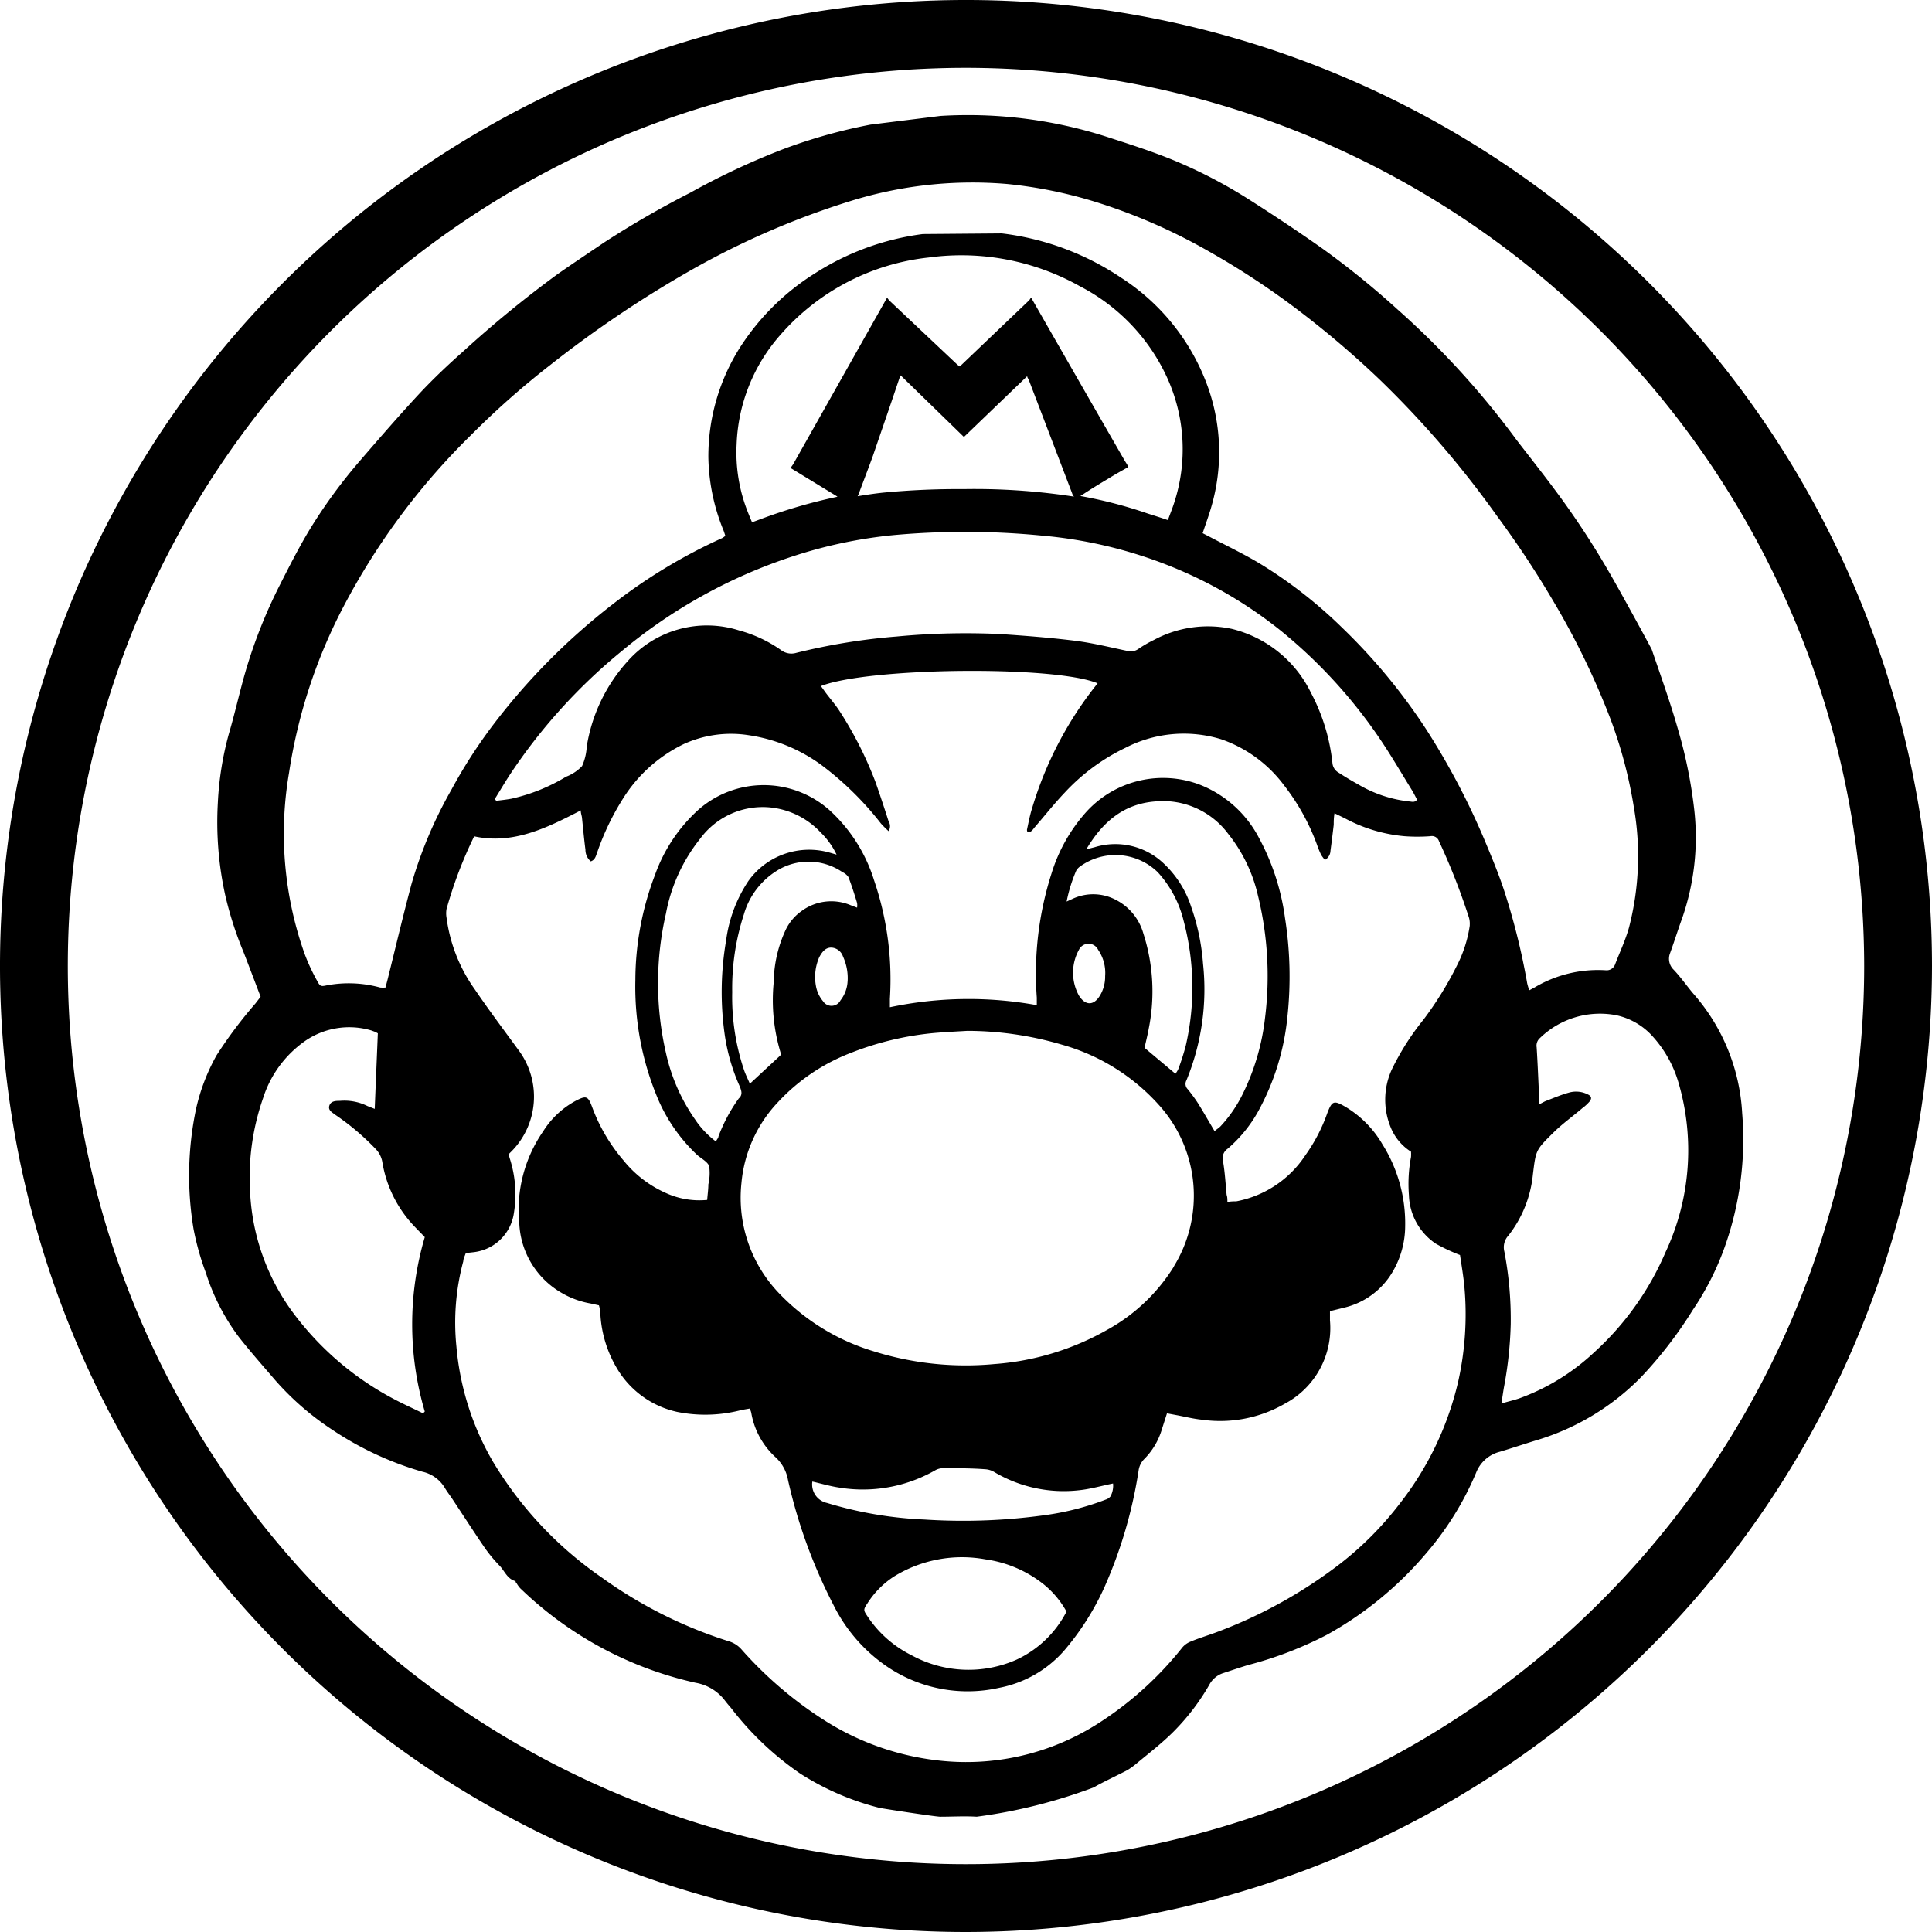 <svg xmlns="http://www.w3.org/2000/svg" viewBox="0 0 149 149">
  <path d="M134.36 85.85a15.19 15.19 0 0 0-3.69-9.13c-.55-.63-1-1.31-1.6-1.94a1.17 1.17 0 0 1-.27-1.27c.32-.88.6-1.78.92-2.66a19 19 0 0 0 .95-8.35 36.69 36.69 0 0 0-1.28-6.32c-.57-2-1.31-4.06-2-6.08-.05-.13-2.51-4.65-3.36-6.09a64.25 64.25 0 0 0-4-6.08c-1-1.35-2.06-2.69-3.07-4a64.76 64.76 0 0 0-9.24-10.12 65 65 0 0 0-5.8-4.69c-1.86-1.31-3.76-2.57-5.68-3.79a37.85 37.85 0 0 0-5-2.66c-1.79-.79-3.66-1.4-5.52-2a35 35 0 0 0-13.19-1.73l-5.39.67a41.57 41.57 0 0 0-6.57 1.83 56.13 56.13 0 0 0-7.33 3.42 73.76 73.76 0 0 0-6.62 3.82c-1.21.82-2.43 1.63-3.63 2.47a87.39 87.39 0 0 0-7.32 6c-1.13 1-2.25 2.06-3.29 3.17-1.56 1.68-3.07 3.42-4.57 5.16a40.1 40.1 0 0 0-4 5.48c-.8 1.34-1.51 2.74-2.22 4.14a38.75 38.75 0 0 0-2.67 6.74c-.45 1.56-.8 3.16-1.26 4.72a24.36 24.36 0 0 0-.86 5.36 26.11 26.11 0 0 0 .58 7.16 27.45 27.45 0 0 0 1.4 4.34c.44 1.13.86 2.25 1.32 3.45l-.4.52a34.84 34.84 0 0 0-3 4 15.26 15.26 0 0 0-1.58 4.13 25 25 0 0 0-.19 9.28 20.84 20.84 0 0 0 .95 3.37 16.58 16.58 0 0 0 2.53 4.93c.9 1.15 1.87 2.24 2.82 3.35a21.71 21.71 0 0 0 4.34 3.78 24.92 24.92 0 0 0 7 3.27 2.69 2.69 0 0 1 1.73 1.24c.19.32.43.62.63.93.81 1.22 1.6 2.45 2.42 3.65a11 11 0 0 0 1.15 1.4c.41.41.61 1.06 1.26 1.22 0 0 0 .11.08.16a2 2 0 0 0 .29.4c.42.4.85.8 1.3 1.18a28.23 28.23 0 0 0 12.22 6.1 3.61 3.61 0 0 1 2.28 1.4c.14.18.29.36.44.53a23.38 23.38 0 0 0 5.34 5.07 20.76 20.76 0 0 0 6.13 2.65c.22.05 4.24.67 4.67.68.94 0 1.88-.06 2.81 0a40.64 40.64 0 0 0 9.08-2.28c.16-.15 2.41-1.22 2.59-1.34a6.68 6.68 0 0 0 .8-.6c1-.82 2-1.6 2.87-2.5a17.25 17.25 0 0 0 2.6-3.45 1.88 1.88 0 0 1 1-.88c.67-.22 1.34-.45 2-.65a29 29 0 0 0 6.07-2.33 27.4 27.4 0 0 0 7.74-6.38 23.38 23.38 0 0 0 3.77-6.12 2.66 2.66 0 0 1 1.84-1.62c1-.3 1.91-.61 2.87-.9a18.84 18.84 0 0 0 8-4.84 32.26 32.26 0 0 0 4-5.19 21.66 21.66 0 0 0 2.45-4.82 24.8 24.8 0 0 0 1.36-10.36zM32.63 109c-.73-.36-1.47-.69-2.19-1.07a23.05 23.05 0 0 1-7.54-6.3 17 17 0 0 1-3.61-9.66 18.56 18.56 0 0 1 1-7.28 8.53 8.53 0 0 1 3.3-4.45 6 6 0 0 1 5.05-.77l.35.13a1.19 1.19 0 0 0 .15.09c-.08 1.93-.16 3.84-.24 5.83l-.56-.22a4 4 0 0 0-2.13-.4c-.3 0-.69 0-.81.37s.25.54.48.72A19.15 19.15 0 0 1 29 88.64a1.9 1.9 0 0 1 .49 1A9.37 9.37 0 0 0 31.45 94c.39.49.85.92 1.31 1.41a23.77 23.77 0 0 0 0 13.45zm80.72-37.61a9.89 9.89 0 0 1-1 3.1 26.82 26.82 0 0 1-2.57 4.15 19.69 19.69 0 0 0-2.45 3.86 5.6 5.6 0 0 0 0 4.62 4 4 0 0 0 1.49 1.7 3 3 0 0 1 0 .41 11.13 11.13 0 0 0-.16 2.94 4.68 4.68 0 0 0 2.08 3.75 14.15 14.15 0 0 0 1.86.87c.11.75.26 1.61.34 2.48a23.73 23.73 0 0 1-.47 7.23 24.05 24.05 0 0 1-4.47 9.4 25.35 25.35 0 0 1-4.66 4.71 36.59 36.59 0 0 1-9.68 5.33c-.61.22-1.23.41-1.83.66a1.62 1.62 0 0 0-.64.45 26.43 26.43 0 0 1-6.38 5.79 18.88 18.88 0 0 1-12.63 2.91 20.63 20.63 0 0 1-8.48-3 30.15 30.15 0 0 1-6.52-5.55 2.1 2.1 0 0 0-1-.63 34.54 34.54 0 0 1-9.76-4.9 28.92 28.92 0 0 1-8.4-8.94 21.25 21.25 0 0 1-2.82-8.88 18.24 18.24 0 0 1 .53-6.58c0-.2.12-.4.19-.63l.62-.07a3.54 3.54 0 0 0 3.09-3 9 9 0 0 0-.31-4.21l-.08-.27a.36.36 0 0 1 .06-.15A6 6 0 0 0 40 81c-1.13-1.55-2.29-3.09-3.37-4.68a12.23 12.23 0 0 1-2.19-5.54 1.93 1.93 0 0 1 0-.68 32.86 32.86 0 0 1 2.13-5.6c3 .65 5.61-.65 8.22-2 0 .23.07.38.09.54.09.83.16 1.66.27 2.49a1.17 1.17 0 0 0 .41.9c.33-.11.39-.4.49-.67a19.78 19.78 0 0 1 2.06-4.27 11.35 11.35 0 0 1 4.63-4.11 8.77 8.77 0 0 1 5-.68 12.63 12.63 0 0 1 5.61 2.3 24.2 24.2 0 0 1 4.59 4.51 8.19 8.19 0 0 0 .59.59.71.71 0 0 0 0-.76c-.32-1-.65-2-1-3a29 29 0 0 0-2.8-5.53c-.32-.49-.71-.93-1.06-1.4l-.36-.5c3.72-1.45 18.07-1.59 21.34-.21a28.23 28.23 0 0 0-5.06 9.66c-.17.53-.27 1.09-.39 1.64 0 0 0 .11.06.19.28 0 .39-.21.53-.38.78-.9 1.52-1.84 2.34-2.7a15.54 15.54 0 0 1 4.67-3.44 9.83 9.83 0 0 1 7.37-.66 10.18 10.18 0 0 1 4.84 3.53 16.88 16.88 0 0 1 2.55 4.58 7.22 7.22 0 0 0 .33.81 3.27 3.27 0 0 0 .29.39.84.84 0 0 0 .43-.71c.09-.66.17-1.32.25-2 0-.26 0-.52.06-.89l.8.39a11.93 11.93 0 0 0 4.59 1.38 13.38 13.38 0 0 0 2 0 .58.58 0 0 1 .67.39 50.05 50.05 0 0 1 2.27 5.77 1.68 1.68 0 0 1 .1.69zM86.7 35.46Q83.12 29.24 79.55 23h-.07a1 1 0 0 1-.12.17l-5.24 5-.11.09-.16-.12-5.25-4.95a1.39 1.39 0 0 1-.15-.19h-.06l-7.2 12.77c-.06.1-.13.19-.19.28v.06l3.49 2.13.1.07A41.23 41.23 0 0 0 58.76 40l-.76.28c-.12-.28-.23-.54-.33-.8a12.38 12.38 0 0 1-.86-5.21 13.47 13.47 0 0 1 3.4-8.47 17.69 17.69 0 0 1 11.41-5.94 18.68 18.68 0 0 1 11.67 2.22 14.92 14.92 0 0 1 6.7 7 13.3 13.3 0 0 1 .56 9.71c-.13.41-.3.82-.48 1.32-.56-.19-1-.33-1.54-.5a34.54 34.54 0 0 0-5.29-1.37h.11c.7-.47 1.41-.9 2.13-1.33.5-.31 1-.59 1.52-.88v-.07c-.1-.19-.21-.34-.3-.5zm-3.87 2.84a50.21 50.21 0 0 0-8.49-.58 61.1 61.1 0 0 0-6.2.27c-.67.07-1.34.17-2 .28a.61.61 0 0 0 .07-.14c.37-1 .76-2 1.12-3 .68-2 1.35-3.91 2-5.86a2.4 2.4 0 0 1 .13-.32l4.88 4.75 4.88-4.69c0 .12.1.21.13.31l3.33 8.71a.62.62 0 0 0 .15.27zM61.1 42.92a36.07 36.07 0 0 1 7.9-1.66 61 61 0 0 1 11.39.05 34.76 34.76 0 0 1 10 2.41 33.46 33.46 0 0 1 8.4 4.93 38.71 38.71 0 0 1 7.77 8.54c.82 1.23 1.57 2.52 2.35 3.78.14.23.25.47.38.7-.19.25-.41.15-.6.14a9.79 9.79 0 0 1-4-1.35c-.5-.27-1-.58-1.45-.87a.94.94 0 0 1-.48-.75 14.93 14.93 0 0 0-1.66-5.42A9.24 9.24 0 0 0 95 48.5a8.8 8.8 0 0 0-6 .85 9.54 9.54 0 0 0-1.24.72 1 1 0 0 1-.82.13c-1.33-.28-2.66-.61-4-.78-1.92-.24-3.86-.39-5.8-.52a56.36 56.36 0 0 0-8 .19 48.1 48.1 0 0 0-7.73 1.26 1.32 1.32 0 0 1-1.17-.21A10.24 10.24 0 0 0 57 48.62 8.17 8.17 0 0 0 48.4 51a12.78 12.78 0 0 0-3.15 6.58 4.18 4.18 0 0 1-.36 1.5 3.32 3.32 0 0 1-1.23.82 14 14 0 0 1-4.23 1.7c-.38.07-.77.11-1.16.16l-.11-.14c.38-.61.75-1.24 1.14-1.84a42.87 42.87 0 0 1 8.63-9.55 40 40 0 0 1 13.17-7.31zm53.41 21.91a56.26 56.26 0 0 0-4.51-8.57 44.91 44.91 0 0 0-6.5-7.86 35.32 35.32 0 0 0-6.15-4.82c-1.28-.79-2.65-1.44-4-2.15l-.6-.31c.24-.73.48-1.37.66-2a15 15 0 0 0-.41-9.69 16.71 16.71 0 0 0-6.52-8A21 21 0 0 0 77.26 18l-6.09.05a20.22 20.22 0 0 0-8.35 3.05 18.56 18.56 0 0 0-5.77 5.73 15.7 15.7 0 0 0-2.42 8.42 15.49 15.49 0 0 0 1.15 5.61c.06.14.1.29.16.46a1.3 1.3 0 0 1-.25.18 41.53 41.53 0 0 0-8.45 5.11 50 50 0 0 0-9.16 9.23 39 39 0 0 0-3.28 5.09 33.4 33.4 0 0 0-3.07 7.27c-.65 2.44-1.23 4.9-1.84 7.35l-.16.61a2.29 2.29 0 0 1-.41 0 9.14 9.14 0 0 0-4.16-.16c-.43.09-.48.06-.72-.39a15.1 15.1 0 0 1-.93-2 27.66 27.66 0 0 1-1.22-14 40.74 40.74 0 0 1 4.25-12.92 53 53 0 0 1 9.77-13.12 63.8 63.8 0 0 1 6.1-5.4 86.69 86.69 0 0 1 11.07-7.44 62.54 62.54 0 0 1 11.94-5.17 31.62 31.62 0 0 1 12.26-1.37 34.57 34.57 0 0 1 6.74 1.36 43.63 43.63 0 0 1 8.78 3.82 60.92 60.92 0 0 1 7.31 4.85 72 72 0 0 1 5.94 5.1 75.74 75.74 0 0 1 9 10.47 74.47 74.47 0 0 1 4.32 6.53 59.5 59.5 0 0 1 4.43 9.12 35.19 35.19 0 0 1 1.81 6.84 21.92 21.92 0 0 1-.38 9.26c-.28 1-.72 1.91-1.08 2.86a.69.69 0 0 1-.69.43 9.56 9.56 0 0 0-5.52 1.33l-.41.22c-.06-.24-.14-.45-.17-.66a51.92 51.92 0 0 0-1.59-6.51c-.44-1.45-1.05-2.92-1.66-4.38zm13.94 31.74a22.25 22.25 0 0 1-5.53 7.75 16.75 16.75 0 0 1-5.79 3.54c-.39.13-.79.22-1.34.38.09-.55.15-1 .22-1.37a30 30 0 0 0 .5-4.73 27.87 27.87 0 0 0-.49-5.61 1.33 1.33 0 0 1 .31-1.24 9.09 9.09 0 0 0 1.89-4.71c.23-1.85.2-1.87 1.54-3.19.71-.71 1.53-1.29 2.29-1.94a3.33 3.33 0 0 0 .55-.51c.18-.24.13-.41-.15-.54a2 2 0 0 0-1.47-.13c-.58.16-1.14.4-1.71.62-.17.06-.32.16-.57.28v-.58c-.06-1.28-.11-2.55-.19-3.82a.78.78 0 0 1 .26-.72 6.65 6.65 0 0 1 5.9-1.75 5.25 5.25 0 0 1 2.85 1.7 9.07 9.07 0 0 1 1.91 3.43 18.52 18.52 0 0 1-.98 13.14z"/>
  <path d="M103.73 85.34c-.86-.49-1-.44-1.36.49a13 13 0 0 1-1.7 3.27 8.19 8.19 0 0 1-5.33 3.55c-.22 0-.44 0-.68.06 0-.23 0-.39-.06-.56-.08-.85-.13-1.71-.27-2.55a.89.89 0 0 1 .34-1A10.53 10.53 0 0 0 97 85.77a18.94 18.94 0 0 0 2.29-7.37 29 29 0 0 0-.19-7.62 18.06 18.06 0 0 0-2-6.15 8.76 8.76 0 0 0-4.56-4.11 8 8 0 0 0-8.74 2.07 12.68 12.68 0 0 0-2.7 4.76 25.35 25.35 0 0 0-1.14 9.59v.58a29.38 29.38 0 0 0-11.33.16v-.65a23.64 23.64 0 0 0-1.22-9.14 12.19 12.19 0 0 0-3.46-5.43 7.63 7.63 0 0 0-10.1 0 12.37 12.37 0 0 0-3.33 5A22.88 22.88 0 0 0 49 75.59a22.21 22.21 0 0 0 1.82 9.34A12.91 12.91 0 0 0 53.69 89c.32.32.84.55 1 .92a3.83 3.83 0 0 1-.06 1.42c0 .39-.06.78-.09 1.2a6.19 6.19 0 0 1-3.2-.54 8.74 8.74 0 0 1-3.25-2.5 13.48 13.48 0 0 1-2.43-4.14c-.31-.83-.45-.88-1.23-.48a6.73 6.73 0 0 0-2.54 2.37 10.65 10.65 0 0 0-1.84 7.14 6.52 6.52 0 0 0 3.28 5.33 6.65 6.65 0 0 0 2.23.81l.63.14a1.64 1.64 0 0 1 .06.25c0 .18 0 .37.06.56a9.14 9.14 0 0 0 1.24 4 7.18 7.18 0 0 0 4.68 3.41 11 11 0 0 0 4.85-.12c.24-.06.48-.09.74-.14a1.7 1.7 0 0 1 .12.33 6 6 0 0 0 1.9 3.45 3.11 3.11 0 0 1 .93 1.72 40 40 0 0 0 3.5 9.63 12.45 12.45 0 0 0 3.64 4.41 11.08 11.08 0 0 0 9.14 2 8.89 8.89 0 0 0 5-2.85 20.47 20.47 0 0 0 3.12-4.9 35.38 35.38 0 0 0 2.64-9 1.55 1.55 0 0 1 .42-.88 5.43 5.43 0 0 0 1.37-2.29L90 109l.69.13c.66.12 1.31.29 2 .36a10 10 0 0 0 6.41-1.24 6.6 6.6 0 0 0 3.47-6.42v-.71l1.05-.26a5.91 5.91 0 0 0 3.75-2.72 7 7 0 0 0 1-3.58 11.46 11.46 0 0 0-1.76-6.32 8.11 8.11 0 0 0-2.88-2.9zM83 67.15a1 1 0 0 1 .29-.32 4.67 4.67 0 0 1 6 .44 8.55 8.55 0 0 1 2 3.77 20 20 0 0 1 .16 9.6 18.61 18.61 0 0 1-.57 1.79 1.75 1.75 0 0 1-.23.38l-2.38-2c.1-.47.24-1 .33-1.52a14.54 14.54 0 0 0-.42-7.29 4.2 4.2 0 0 0-2.12-2.6 3.76 3.76 0 0 0-3.32-.09l-.48.22a11.74 11.74 0 0 1 .74-2.38zm2.23 8.13a2.82 2.82 0 0 1-.4 1.5c-.47.78-1.12.8-1.62 0a3.66 3.66 0 0 1 0-3.53.82.82 0 0 1 1.48 0 3.15 3.15 0 0 1 .54 2.03zm-19.8-7.64c.25.64.46 1.3.67 2a1.24 1.24 0 0 1 0 .36l-.5-.19a3.85 3.85 0 0 0-3.75.43 3.76 3.76 0 0 0-1.25 1.46 9.84 9.84 0 0 0-.93 4.06 14 14 0 0 0 .52 5.39 1 1 0 0 1 0 .24l-2.36 2.19c-.16-.38-.33-.71-.45-1.06a17.65 17.65 0 0 1-.91-6 18.39 18.39 0 0 1 .9-6 5.88 5.88 0 0 1 2.5-3.34 4.63 4.63 0 0 1 5.1.08 1.11 1.11 0 0 1 .46.38zm-.06 8a2.6 2.6 0 0 1-.55 1.51.78.78 0 0 1-1.35.06 2.5 2.5 0 0 1-.55-1.21 3.78 3.78 0 0 1 .19-2 1.6 1.6 0 0 1 .1-.23c.2-.36.45-.69.9-.69a1 1 0 0 1 .9.68 4 4 0 0 1 .36 1.93zm-8.34 9a12.54 12.54 0 0 0-1.62 3c0 .11-.11.22-.2.39a6.9 6.9 0 0 1-1.6-1.69 14.29 14.29 0 0 1-2.25-5.13 24 24 0 0 1 0-10.76A13.08 13.08 0 0 1 54 64.68a6 6 0 0 1 5.12-2.43 6.15 6.15 0 0 1 4.16 1.94 6 6 0 0 1 1.24 1.72l-.52-.15a5.76 5.76 0 0 0-6.28 2.18A10.77 10.77 0 0 0 56 72.53a23.37 23.37 0 0 0-.12 7.18 14.91 14.91 0 0 0 1.2 4.14c.1.3.2.55-.08.86zM78.39 128a9.16 9.16 0 0 1-8.1-.35 8.75 8.75 0 0 1-3.39-3c-.31-.46-.33-.51 0-1a6.78 6.78 0 0 1 2.1-2.1 10 10 0 0 1 7-1.29 9.26 9.26 0 0 1 4.25 1.74 7.08 7.08 0 0 1 2 2.29 8.25 8.25 0 0 1-3.86 3.71zm7.28-12.63a.76.76 0 0 1-.39.28 20.92 20.92 0 0 1-4.54 1.18 45.87 45.87 0 0 1-9.44.36 30.14 30.14 0 0 1-7.52-1.28 1.46 1.46 0 0 1-1.13-1.65c.73.17 1.41.37 2.1.47a11.24 11.24 0 0 0 7.38-1.34 1.23 1.23 0 0 1 .65-.16c1.06 0 2.13 0 3.19.08a1.55 1.55 0 0 1 .7.21 10.49 10.49 0 0 0 6.56 1.41c.87-.09 1.72-.34 2.61-.52a1.73 1.73 0 0 1-.17.94zm4.87-17.7a14 14 0 0 1-5.17 4.9 20.64 20.64 0 0 1-8.69 2.63 23.69 23.69 0 0 1-9.35-1 16.69 16.69 0 0 1-7.15-4.36 10.64 10.64 0 0 1-3-8.58A10.41 10.41 0 0 1 60 85a15 15 0 0 1 5.67-3.82 23.35 23.35 0 0 1 6.44-1.52c.84-.07 1.67-.11 2.5-.16a26 26 0 0 1 7.3 1.07 15.76 15.76 0 0 1 7.46 4.64 10.42 10.42 0 0 1 1.17 12.44zm3.14-10.42c-.46-.77-.87-1.5-1.31-2.2A13.13 13.13 0 0 0 91.6 84a.57.57 0 0 1-.1-.68 18.46 18.46 0 0 0 1.28-9 16.91 16.91 0 0 0-.92-4.4 7.94 7.94 0 0 0-2.18-3.39 5.41 5.41 0 0 0-5.26-1.19l-.64.16c1.25-2.11 2.88-3.5 5.3-3.69a6.28 6.28 0 0 1 5.65 2.51A11.83 11.83 0 0 1 97 69a26.08 26.08 0 0 1 .56 9.52 17.77 17.77 0 0 1-1.67 5.75 10.3 10.3 0 0 1-1.75 2.58c-.14.15-.3.23-.46.38z"/>
  <path d="M74.5 149A74.5 74.5 0 1 1 149 74.5 74.58 74.58 0 0 1 74.5 149zm0-143.77a69.27 69.27 0 1 0 69.27 69.27A69.34 69.34 0 0 0 74.5 5.23z"/>
</svg>
